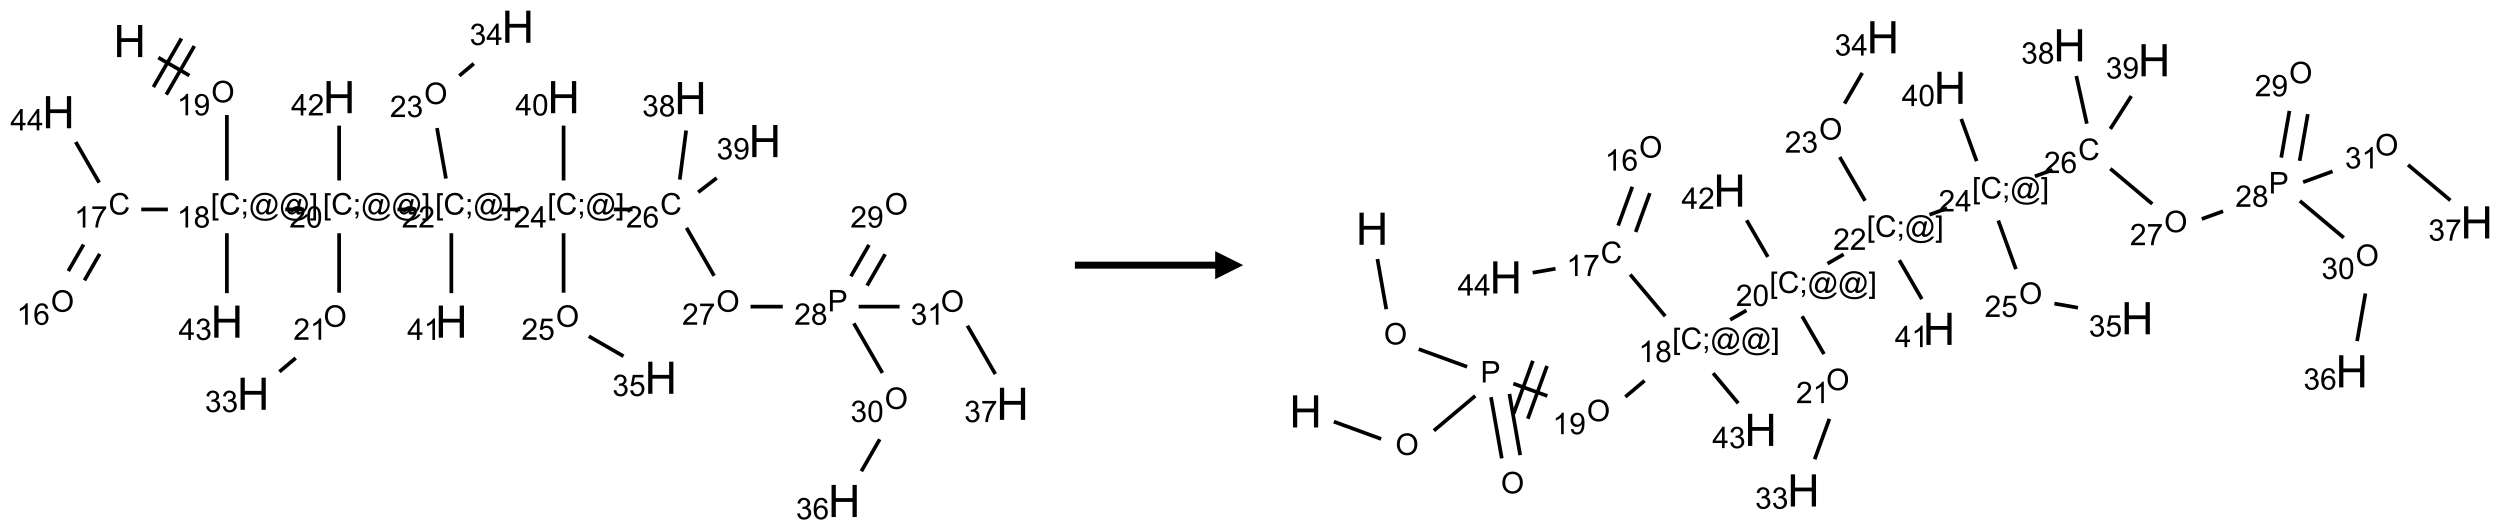 <?xml version="1.0" encoding="UTF-8"?>
<svg xmlns="http://www.w3.org/2000/svg" xmlns:xlink="http://www.w3.org/1999/xlink" width="891" height="189" viewBox="0 0 891 189">
<defs>
<g>
<g id="glyph-0-0">
<path d="M 2 0 L 2 -10 L 10 -10 L 10 0 Z M 2.25 -0.25 L 9.75 -0.25 L 9.75 -9.75 L 2.25 -9.75 Z M 2.25 -0.25 "/>
</g>
<g id="glyph-0-1">
<path d="M 1.281 0 L 1.281 -11.453 L 2.797 -11.453 L 2.797 -6.75 L 8.75 -6.75 L 8.75 -11.453 L 10.266 -11.453 L 10.266 0 L 8.75 0 L 8.75 -5.398 L 2.797 -5.398 L 2.797 0 Z M 1.281 0 "/>
</g>
<g id="glyph-1-0">
<path d="M 1.332 0 L 1.332 -6.668 L 6.668 -6.668 L 6.668 0 Z M 1.5 -0.168 L 6.5 -0.168 L 6.5 -6.5 L 1.5 -6.5 Z M 1.5 -0.168 "/>
</g>
<g id="glyph-1-1">
<path d="M 0.516 -3.719 C 0.516 -4.984 0.855 -5.977 1.535 -6.695 C 2.215 -7.414 3.094 -7.77 4.172 -7.77 C 4.875 -7.77 5.512 -7.602 6.078 -7.266 C 6.645 -6.93 7.074 -6.461 7.371 -5.855 C 7.668 -5.254 7.816 -4.57 7.816 -3.809 C 7.816 -3.035 7.66 -2.34 7.348 -1.73 C 7.035 -1.117 6.594 -0.656 6.02 -0.34 C 5.449 -0.027 4.828 0.129 4.168 0.129 C 3.449 0.129 2.805 -0.043 2.238 -0.391 C 1.672 -0.738 1.246 -1.211 0.953 -1.812 C 0.66 -2.414 0.516 -3.047 0.516 -3.719 Z M 1.559 -3.703 C 1.559 -2.781 1.805 -2.059 2.301 -1.527 C 2.793 -1 3.414 -0.734 4.16 -0.734 C 4.922 -0.734 5.547 -1 6.039 -1.535 C 6.531 -2.07 6.777 -2.828 6.777 -3.812 C 6.777 -4.434 6.672 -4.977 6.461 -5.441 C 6.25 -5.902 5.945 -6.262 5.539 -6.52 C 5.133 -6.773 4.68 -6.902 4.176 -6.902 C 3.461 -6.902 2.848 -6.656 2.332 -6.164 C 1.816 -5.672 1.559 -4.852 1.559 -3.703 Z M 1.559 -3.703 "/>
</g>
<g id="glyph-1-2">
<path d="M 3.973 0 L 3.035 0 L 3.035 -5.973 C 2.809 -5.758 2.516 -5.543 2.148 -5.328 C 1.781 -5.113 1.453 -4.953 1.16 -4.844 L 1.16 -5.75 C 1.684 -5.996 2.145 -6.297 2.535 -6.645 C 2.93 -6.996 3.207 -7.336 3.371 -7.668 L 3.973 -7.668 Z M 3.973 0 "/>
</g>
<g id="glyph-1-3">
<path d="M 0.582 -1.766 L 1.484 -1.848 C 1.562 -1.426 1.707 -1.117 1.922 -0.926 C 2.137 -0.734 2.414 -0.641 2.75 -0.641 C 3.039 -0.641 3.289 -0.707 3.508 -0.84 C 3.727 -0.973 3.902 -1.148 4.043 -1.367 C 4.18 -1.586 4.297 -1.887 4.391 -2.262 C 4.484 -2.637 4.531 -3.016 4.531 -3.406 C 4.531 -3.449 4.531 -3.512 4.527 -3.594 C 4.34 -3.297 4.082 -3.055 3.758 -2.867 C 3.434 -2.68 3.082 -2.59 2.703 -2.59 C 2.07 -2.59 1.535 -2.816 1.098 -3.277 C 0.66 -3.734 0.441 -4.34 0.441 -5.09 C 0.441 -5.863 0.672 -6.484 1.129 -6.957 C 1.586 -7.43 2.156 -7.668 2.844 -7.668 C 3.34 -7.668 3.793 -7.531 4.207 -7.266 C 4.617 -7 4.93 -6.617 5.145 -6.121 C 5.355 -5.629 5.465 -4.91 5.465 -3.973 C 5.465 -2.996 5.359 -2.223 5.145 -1.645 C 4.934 -1.066 4.617 -0.625 4.199 -0.324 C 3.781 -0.02 3.293 0.129 2.73 0.129 C 2.133 0.129 1.645 -0.035 1.266 -0.367 C 0.887 -0.699 0.66 -1.164 0.582 -1.766 Z M 4.422 -5.137 C 4.422 -5.676 4.277 -6.102 3.992 -6.418 C 3.707 -6.734 3.359 -6.891 2.957 -6.891 C 2.543 -6.891 2.18 -6.719 1.871 -6.379 C 1.562 -6.039 1.406 -5.598 1.406 -5.059 C 1.406 -4.57 1.555 -4.176 1.848 -3.871 C 2.141 -3.566 2.5 -3.418 2.934 -3.418 C 3.367 -3.418 3.723 -3.57 4.004 -3.871 C 4.281 -4.176 4.422 -4.598 4.422 -5.137 Z M 4.422 -5.137 "/>
</g>
<g id="glyph-1-4">
<path d="M 0.723 2.121 L 0.723 -7.637 L 2.793 -7.637 L 2.793 -6.859 L 1.66 -6.859 L 1.66 1.344 L 2.793 1.344 L 2.793 2.121 Z M 0.723 2.121 "/>
</g>
<g id="glyph-1-5">
<path d="M 6.27 -2.676 L 7.281 -2.422 C 7.07 -1.594 6.688 -0.961 6.137 -0.523 C 5.586 -0.086 4.914 0.129 4.121 0.129 C 3.297 0.129 2.629 -0.039 2.113 -0.371 C 1.598 -0.707 1.203 -1.191 0.934 -1.828 C 0.664 -2.465 0.531 -3.145 0.531 -3.875 C 0.531 -4.672 0.684 -5.363 0.988 -5.957 C 1.293 -6.547 1.723 -6.996 2.285 -7.305 C 2.844 -7.613 3.461 -7.766 4.137 -7.766 C 4.898 -7.766 5.543 -7.57 6.062 -7.184 C 6.582 -6.793 6.945 -6.246 7.152 -5.543 L 6.156 -5.309 C 5.98 -5.863 5.723 -6.266 5.387 -6.52 C 5.051 -6.773 4.625 -6.902 4.113 -6.902 C 3.527 -6.902 3.039 -6.762 2.645 -6.48 C 2.25 -6.199 1.973 -5.82 1.812 -5.348 C 1.652 -4.871 1.574 -4.383 1.574 -3.879 C 1.574 -3.23 1.668 -2.664 1.855 -2.18 C 2.047 -1.695 2.34 -1.332 2.738 -1.094 C 3.137 -0.855 3.57 -0.734 4.035 -0.734 C 4.602 -0.734 5.082 -0.898 5.473 -1.223 C 5.867 -1.551 6.133 -2.035 6.27 -2.676 Z M 6.27 -2.676 "/>
</g>
<g id="glyph-1-6">
<path d="M 0.949 -4.465 L 0.949 -5.531 L 2.016 -5.531 L 2.016 -4.465 Z M 0.949 0 L 0.949 -1.066 L 2.016 -1.066 L 2.016 0 C 2.016 0.391 1.945 0.711 1.809 0.949 C 1.668 1.191 1.449 1.379 1.145 1.512 L 0.887 1.109 C 1.082 1.023 1.23 0.895 1.324 0.727 C 1.418 0.559 1.469 0.316 1.48 0 Z M 0.949 0 "/>
</g>
<g id="glyph-1-7">
<path d="M 6.047 -0.848 C 5.82 -0.59 5.57 -0.379 5.289 -0.223 C 5.008 -0.062 4.73 0.016 4.449 0.016 C 4.141 0.016 3.84 -0.074 3.547 -0.254 C 3.254 -0.434 3.02 -0.715 2.836 -1.09 C 2.652 -1.465 2.562 -1.875 2.562 -2.324 C 2.562 -2.875 2.703 -3.43 2.988 -3.98 C 3.27 -4.535 3.621 -4.953 4.043 -5.23 C 4.461 -5.508 4.871 -5.645 5.266 -5.645 C 5.566 -5.645 5.855 -5.566 6.129 -5.41 C 6.402 -5.25 6.641 -5.012 6.84 -4.688 L 7.016 -5.496 L 7.949 -5.496 L 7.199 -2 C 7.094 -1.516 7.043 -1.246 7.043 -1.191 C 7.043 -1.098 7.078 -1.02 7.148 -0.949 C 7.219 -0.883 7.305 -0.848 7.406 -0.848 C 7.59 -0.848 7.832 -0.953 8.129 -1.168 C 8.527 -1.445 8.84 -1.816 9.07 -2.285 C 9.301 -2.75 9.418 -3.234 9.418 -3.73 C 9.418 -4.309 9.27 -4.852 8.973 -5.355 C 8.676 -5.859 8.23 -6.262 7.645 -6.562 C 7.055 -6.863 6.406 -7.016 5.691 -7.016 C 4.879 -7.016 4.137 -6.824 3.465 -6.445 C 2.793 -6.066 2.273 -5.52 1.902 -4.809 C 1.535 -4.098 1.348 -3.34 1.348 -2.527 C 1.348 -1.676 1.535 -0.941 1.902 -0.328 C 2.273 0.285 2.809 0.742 3.508 1.035 C 4.207 1.328 4.984 1.473 5.832 1.473 C 6.742 1.473 7.504 1.32 8.121 1.016 C 8.734 0.711 9.195 0.34 9.5 -0.098 L 10.441 -0.098 C 10.266 0.266 9.961 0.637 9.531 1.016 C 9.102 1.395 8.59 1.695 7.996 1.914 C 7.402 2.133 6.688 2.246 5.848 2.246 C 5.078 2.246 4.367 2.145 3.715 1.949 C 3.066 1.75 2.512 1.453 2.051 1.055 C 1.594 0.656 1.25 0.199 1.016 -0.316 C 0.723 -0.973 0.578 -1.684 0.578 -2.441 C 0.578 -3.289 0.75 -4.098 1.098 -4.863 C 1.523 -5.805 2.125 -6.527 2.902 -7.027 C 3.684 -7.527 4.629 -7.777 5.738 -7.777 C 6.602 -7.777 7.375 -7.602 8.059 -7.246 C 8.746 -6.895 9.285 -6.371 9.684 -5.672 C 10.02 -5.07 10.188 -4.418 10.188 -3.715 C 10.188 -2.707 9.832 -1.812 9.125 -1.031 C 8.492 -0.328 7.801 0.02 7.051 0.02 C 6.812 0.02 6.617 -0.016 6.473 -0.09 C 6.324 -0.16 6.215 -0.266 6.145 -0.402 C 6.102 -0.488 6.066 -0.637 6.047 -0.848 Z M 3.527 -2.262 C 3.527 -1.785 3.641 -1.414 3.863 -1.152 C 4.09 -0.887 4.348 -0.754 4.641 -0.754 C 4.836 -0.754 5.039 -0.812 5.254 -0.93 C 5.469 -1.047 5.676 -1.219 5.871 -1.449 C 6.066 -1.676 6.23 -1.969 6.355 -2.32 C 6.48 -2.672 6.543 -3.027 6.543 -3.379 C 6.543 -3.852 6.426 -4.219 6.191 -4.48 C 5.957 -4.738 5.672 -4.871 5.332 -4.871 C 5.109 -4.871 4.902 -4.812 4.707 -4.699 C 4.512 -4.586 4.32 -4.406 4.137 -4.156 C 3.953 -3.906 3.805 -3.602 3.691 -3.246 C 3.582 -2.887 3.527 -2.559 3.527 -2.262 Z M 3.527 -2.262 "/>
</g>
<g id="glyph-1-8">
<path d="M 2.27 2.121 L 0.203 2.121 L 0.203 1.344 L 1.332 1.344 L 1.332 -6.859 L 0.203 -6.859 L 0.203 -7.637 L 2.27 -7.637 Z M 2.27 2.121 "/>
</g>
<g id="glyph-1-9">
<path d="M 1.887 -4.141 C 1.496 -4.281 1.207 -4.484 1.02 -4.75 C 0.832 -5.016 0.738 -5.328 0.738 -5.699 C 0.738 -6.254 0.938 -6.719 1.34 -7.098 C 1.738 -7.477 2.27 -7.668 2.934 -7.668 C 3.598 -7.668 4.137 -7.473 4.543 -7.086 C 4.949 -6.699 5.152 -6.227 5.152 -5.672 C 5.152 -5.316 5.059 -5.008 4.871 -4.746 C 4.688 -4.484 4.406 -4.281 4.027 -4.141 C 4.496 -3.988 4.852 -3.742 5.098 -3.402 C 5.34 -3.062 5.465 -2.656 5.465 -2.184 C 5.465 -1.531 5.234 -0.98 4.77 -0.535 C 4.309 -0.09 3.703 0.129 2.949 0.129 C 2.195 0.129 1.586 -0.094 1.125 -0.539 C 0.664 -0.984 0.434 -1.543 0.434 -2.207 C 0.434 -2.703 0.559 -3.121 0.809 -3.457 C 1.062 -3.793 1.422 -4.02 1.887 -4.141 Z M 1.699 -5.73 C 1.699 -5.367 1.812 -5.074 2.047 -4.844 C 2.281 -4.613 2.582 -4.5 2.953 -4.5 C 3.312 -4.5 3.609 -4.613 3.84 -4.84 C 4.07 -5.066 4.188 -5.348 4.188 -5.676 C 4.188 -6.02 4.07 -6.309 3.832 -6.543 C 3.594 -6.777 3.297 -6.895 2.941 -6.895 C 2.586 -6.895 2.289 -6.781 2.051 -6.551 C 1.816 -6.324 1.699 -6.047 1.699 -5.73 Z M 1.395 -2.203 C 1.395 -1.938 1.461 -1.676 1.586 -1.426 C 1.711 -1.176 1.902 -0.984 2.152 -0.848 C 2.402 -0.711 2.672 -0.641 2.957 -0.641 C 3.406 -0.641 3.777 -0.785 4.066 -1.074 C 4.359 -1.363 4.504 -1.727 4.504 -2.172 C 4.504 -2.625 4.355 -2.996 4.055 -3.293 C 3.754 -3.586 3.379 -3.734 2.926 -3.734 C 2.484 -3.734 2.121 -3.59 1.832 -3.297 C 1.543 -3.004 1.395 -2.641 1.395 -2.203 Z M 1.395 -2.203 "/>
</g>
<g id="glyph-1-10">
<path d="M 0.504 -6.637 L 0.504 -7.535 L 5.449 -7.535 L 5.449 -6.809 C 4.961 -6.289 4.48 -5.602 4.004 -4.746 C 3.527 -3.887 3.156 -3.004 2.895 -2.098 C 2.707 -1.461 2.59 -0.762 2.535 0 L 1.574 0 C 1.582 -0.602 1.703 -1.328 1.926 -2.176 C 2.152 -3.027 2.477 -3.848 2.898 -4.637 C 3.32 -5.426 3.77 -6.094 4.246 -6.637 Z M 0.504 -6.637 "/>
</g>
<g id="glyph-1-11">
<path d="M 5.309 -5.766 L 4.375 -5.691 C 4.293 -6.059 4.172 -6.328 4.02 -6.496 C 3.766 -6.762 3.453 -6.895 3.082 -6.895 C 2.785 -6.895 2.523 -6.812 2.297 -6.645 C 2 -6.43 1.77 -6.117 1.598 -5.703 C 1.43 -5.289 1.34 -4.703 1.332 -3.938 C 1.559 -4.281 1.836 -4.535 2.16 -4.703 C 2.488 -4.871 2.828 -4.953 3.188 -4.953 C 3.812 -4.953 4.344 -4.723 4.785 -4.262 C 5.223 -3.801 5.441 -3.207 5.441 -2.48 C 5.441 -2 5.34 -1.555 5.133 -1.145 C 4.926 -0.73 4.641 -0.418 4.281 -0.199 C 3.922 0.02 3.512 0.129 3.051 0.129 C 2.27 0.129 1.633 -0.156 1.141 -0.73 C 0.648 -1.305 0.402 -2.254 0.402 -3.574 C 0.402 -5.051 0.672 -6.121 1.219 -6.793 C 1.695 -7.375 2.336 -7.668 3.141 -7.668 C 3.742 -7.668 4.234 -7.5 4.617 -7.16 C 5 -6.824 5.23 -6.359 5.309 -5.766 Z M 1.48 -2.473 C 1.48 -2.152 1.547 -1.844 1.684 -1.547 C 1.82 -1.25 2.016 -1.027 2.262 -0.871 C 2.508 -0.719 2.766 -0.641 3.035 -0.641 C 3.434 -0.641 3.773 -0.801 4.059 -1.121 C 4.344 -1.441 4.484 -1.875 4.484 -2.422 C 4.484 -2.949 4.344 -3.367 4.062 -3.668 C 3.781 -3.973 3.426 -4.125 3 -4.125 C 2.578 -4.125 2.219 -3.973 1.922 -3.668 C 1.625 -3.363 1.48 -2.969 1.48 -2.473 Z M 1.48 -2.473 "/>
</g>
<g id="glyph-1-12">
<path d="M 3.449 0 L 3.449 -1.828 L 0.137 -1.828 L 0.137 -2.688 L 3.621 -7.637 L 4.387 -7.637 L 4.387 -2.688 L 5.418 -2.688 L 5.418 -1.828 L 4.387 -1.828 L 4.387 0 Z M 3.449 -2.688 L 3.449 -6.129 L 1.059 -2.688 Z M 3.449 -2.688 "/>
</g>
<g id="glyph-1-13">
<path d="M 5.371 -0.902 L 5.371 0 L 0.324 0 C 0.316 -0.227 0.352 -0.441 0.434 -0.652 C 0.562 -0.996 0.766 -1.332 1.051 -1.668 C 1.332 -2 1.742 -2.387 2.277 -2.824 C 3.105 -3.504 3.668 -4.043 3.957 -4.441 C 4.25 -4.84 4.395 -5.215 4.395 -5.566 C 4.395 -5.938 4.262 -6.254 3.996 -6.508 C 3.73 -6.762 3.387 -6.891 2.957 -6.891 C 2.508 -6.891 2.145 -6.754 1.875 -6.484 C 1.605 -6.215 1.469 -5.84 1.465 -5.359 L 0.5 -5.457 C 0.566 -6.176 0.812 -6.727 1.246 -7.102 C 1.676 -7.477 2.254 -7.668 2.98 -7.668 C 3.711 -7.668 4.293 -7.465 4.719 -7.059 C 5.145 -6.652 5.359 -6.148 5.359 -5.547 C 5.359 -5.242 5.297 -4.941 5.172 -4.645 C 5.047 -4.352 4.84 -4.039 4.551 -3.715 C 4.262 -3.387 3.777 -2.938 3.105 -2.371 C 2.543 -1.898 2.18 -1.578 2.02 -1.41 C 1.859 -1.242 1.73 -1.07 1.625 -0.902 Z M 5.371 -0.902 "/>
</g>
<g id="glyph-1-14">
<path d="M 0.441 -3.766 C 0.441 -4.668 0.535 -5.395 0.723 -5.945 C 0.906 -6.496 1.184 -6.922 1.551 -7.219 C 1.918 -7.516 2.375 -7.668 2.934 -7.668 C 3.344 -7.668 3.703 -7.586 4.012 -7.418 C 4.32 -7.254 4.574 -7.016 4.777 -6.707 C 4.977 -6.395 5.137 -6.016 5.25 -5.57 C 5.363 -5.125 5.422 -4.523 5.422 -3.766 C 5.422 -2.871 5.328 -2.148 5.145 -1.598 C 4.961 -1.047 4.688 -0.621 4.32 -0.32 C 3.953 -0.02 3.492 0.129 2.934 0.129 C 2.195 0.129 1.617 -0.133 1.199 -0.66 C 0.695 -1.297 0.441 -2.332 0.441 -3.766 Z M 1.406 -3.766 C 1.406 -2.512 1.555 -1.68 1.848 -1.262 C 2.141 -0.848 2.5 -0.641 2.934 -0.641 C 3.363 -0.641 3.727 -0.848 4.02 -1.266 C 4.312 -1.684 4.457 -2.516 4.457 -3.766 C 4.457 -5.023 4.312 -5.859 4.02 -6.27 C 3.727 -6.684 3.359 -6.891 2.922 -6.891 C 2.492 -6.891 2.148 -6.707 1.891 -6.344 C 1.566 -5.879 1.406 -5.02 1.406 -3.766 Z M 1.406 -3.766 "/>
</g>
<g id="glyph-1-15">
<path d="M 0.449 -2.016 L 1.387 -2.141 C 1.492 -1.609 1.676 -1.227 1.934 -0.992 C 2.191 -0.758 2.508 -0.641 2.879 -0.641 C 3.32 -0.641 3.695 -0.793 3.996 -1.098 C 4.301 -1.402 4.453 -1.781 4.453 -2.234 C 4.453 -2.664 4.312 -3.02 4.031 -3.301 C 3.75 -3.578 3.391 -3.719 2.957 -3.719 C 2.781 -3.719 2.562 -3.684 2.297 -3.613 L 2.402 -4.438 C 2.465 -4.43 2.516 -4.426 2.551 -4.426 C 2.949 -4.426 3.312 -4.531 3.629 -4.738 C 3.949 -4.949 4.109 -5.27 4.109 -5.703 C 4.109 -6.047 3.992 -6.332 3.762 -6.559 C 3.527 -6.785 3.227 -6.895 2.859 -6.895 C 2.496 -6.895 2.191 -6.781 1.949 -6.551 C 1.707 -6.324 1.547 -5.98 1.48 -5.52 L 0.543 -5.688 C 0.656 -6.316 0.918 -6.805 1.324 -7.148 C 1.73 -7.492 2.234 -7.668 2.84 -7.668 C 3.254 -7.668 3.641 -7.578 3.988 -7.398 C 4.34 -7.219 4.609 -6.977 4.793 -6.668 C 4.98 -6.359 5.074 -6.031 5.074 -5.684 C 5.074 -5.352 4.984 -5.051 4.809 -4.781 C 4.629 -4.512 4.367 -4.297 4.02 -4.137 C 4.473 -4.031 4.824 -3.816 5.074 -3.488 C 5.324 -3.16 5.449 -2.75 5.449 -2.254 C 5.449 -1.59 5.203 -1.023 4.719 -0.559 C 4.234 -0.098 3.617 0.137 2.875 0.137 C 2.203 0.137 1.648 -0.062 1.207 -0.465 C 0.762 -0.863 0.512 -1.379 0.449 -2.016 Z M 0.449 -2.016 "/>
</g>
<g id="glyph-1-16">
<path d="M 0.441 -2 L 1.426 -2.082 C 1.5 -1.605 1.668 -1.242 1.934 -1.004 C 2.199 -0.762 2.52 -0.641 2.895 -0.641 C 3.348 -0.641 3.73 -0.812 4.043 -1.152 C 4.355 -1.492 4.512 -1.941 4.512 -2.504 C 4.512 -3.039 4.359 -3.461 4.059 -3.77 C 3.758 -4.078 3.367 -4.234 2.879 -4.234 C 2.578 -4.234 2.305 -4.164 2.062 -4.027 C 1.82 -3.891 1.629 -3.715 1.488 -3.496 L 0.609 -3.609 L 1.348 -7.531 L 5.145 -7.531 L 5.145 -6.637 L 2.098 -6.637 L 1.688 -4.582 C 2.145 -4.902 2.625 -5.062 3.129 -5.062 C 3.797 -5.062 4.359 -4.832 4.816 -4.371 C 5.277 -3.91 5.504 -3.312 5.504 -2.59 C 5.504 -1.898 5.305 -1.301 4.902 -0.797 C 4.41 -0.18 3.742 0.129 2.895 0.129 C 2.199 0.129 1.633 -0.062 1.195 -0.453 C 0.758 -0.844 0.504 -1.359 0.441 -2 Z M 0.441 -2 "/>
</g>
<g id="glyph-1-17">
<path d="M 0.824 0 L 0.824 -7.637 L 3.703 -7.637 C 4.211 -7.637 4.598 -7.609 4.863 -7.562 C 5.238 -7.5 5.555 -7.383 5.809 -7.207 C 6.062 -7.031 6.266 -6.785 6.418 -6.469 C 6.574 -6.152 6.652 -5.805 6.652 -5.426 C 6.652 -4.777 6.445 -4.227 6.031 -3.777 C 5.617 -3.328 4.871 -3.105 3.793 -3.105 L 1.832 -3.105 L 1.832 0 Z M 1.832 -4.004 L 3.809 -4.004 C 4.461 -4.004 4.922 -4.125 5.199 -4.371 C 5.473 -4.613 5.609 -4.953 5.609 -5.395 C 5.609 -5.715 5.527 -5.988 5.367 -6.215 C 5.207 -6.441 4.992 -6.594 4.73 -6.668 C 4.559 -6.711 4.246 -6.734 3.785 -6.734 L 1.832 -6.734 Z M 1.832 -4.004 "/>
</g>
</g>
</defs>
<path fill="none" stroke-width="0.033" stroke-linecap="butt" stroke-linejoin="miter" stroke="rgb(0%, 0%, 0%)" stroke-opacity="1" stroke-miterlimit="10" d="M 0.889 0.275 L 1.166 0.435 " transform="matrix(40, 0, 0, 40, 20.863, 9.521)"/>
<path fill="none" stroke-width="0.033" stroke-linecap="butt" stroke-linejoin="miter" stroke="rgb(0%, 0%, 0%)" stroke-opacity="1" stroke-miterlimit="10" d="M 0.96 0.605 L 1.21 0.172 " transform="matrix(40, 0, 0, 40, 20.863, 9.521)"/>
<path fill="none" stroke-width="0.033" stroke-linecap="butt" stroke-linejoin="miter" stroke="rgb(0%, 0%, 0%)" stroke-opacity="1" stroke-miterlimit="10" d="M 0.845 0.538 L 1.095 0.105 " transform="matrix(40, 0, 0, 40, 20.863, 9.521)"/>
<path fill="none" stroke-width="0.033" stroke-linecap="butt" stroke-linejoin="miter" stroke="rgb(0%, 0%, 0%)" stroke-opacity="1" stroke-miterlimit="10" d="M 1.5 0.787 L 1.5 1.37 " transform="matrix(40, 0, 0, 40, 20.863, 9.521)"/>
<path fill="none" stroke-width="0.033" stroke-linecap="butt" stroke-linejoin="miter" stroke="rgb(0%, 0%, 0%)" stroke-opacity="1" stroke-miterlimit="10" d="M 0.974 1.628 L 0.737 1.628 " transform="matrix(40, 0, 0, 40, 20.863, 9.521)"/>
<path fill="none" stroke-width="0.033" stroke-linecap="butt" stroke-linejoin="miter" stroke="rgb(0%, 0%, 0%)" stroke-opacity="1" stroke-miterlimit="10" d="M 0.223 1.941 L 0.087 2.177 " transform="matrix(40, 0, 0, 40, 20.863, 9.521)"/>
<path fill="none" stroke-width="0.033" stroke-linecap="butt" stroke-linejoin="miter" stroke="rgb(0%, 0%, 0%)" stroke-opacity="1" stroke-miterlimit="10" d="M 0.367 2.024 L 0.231 2.26 " transform="matrix(40, 0, 0, 40, 20.863, 9.521)"/>
<path fill="none" stroke-width="0.033" stroke-linecap="butt" stroke-linejoin="miter" stroke="rgb(0%, 0%, 0%)" stroke-opacity="1" stroke-miterlimit="10" d="M 0.362 1.389 L 0.153 1.027 " transform="matrix(40, 0, 0, 40, 20.863, 9.521)"/>
<path fill="none" stroke-width="0.033" stroke-linecap="butt" stroke-linejoin="miter" stroke="rgb(0%, 0%, 0%)" stroke-opacity="1" stroke-miterlimit="10" d="M 2.02 1.628 L 2.186 1.628 " transform="matrix(40, 0, 0, 40, 20.863, 9.521)"/>
<path fill="none" stroke-width="0.033" stroke-linecap="butt" stroke-linejoin="miter" stroke="rgb(0%, 0%, 0%)" stroke-opacity="1" stroke-miterlimit="10" d="M 2.5 1.84 L 2.5 2.37 " transform="matrix(40, 0, 0, 40, 20.863, 9.521)"/>
<path fill="none" stroke-width="0.033" stroke-linecap="butt" stroke-linejoin="miter" stroke="rgb(0%, 0%, 0%)" stroke-opacity="1" stroke-miterlimit="10" d="M 2.113 2.952 L 1.968 3.074 " transform="matrix(40, 0, 0, 40, 20.863, 9.521)"/>
<path fill="none" stroke-width="0.033" stroke-linecap="butt" stroke-linejoin="miter" stroke="rgb(0%, 0%, 0%)" stroke-opacity="1" stroke-miterlimit="10" d="M 3.02 1.628 L 3.187 1.628 " transform="matrix(40, 0, 0, 40, 20.863, 9.521)"/>
<path fill="none" stroke-width="0.033" stroke-linecap="butt" stroke-linejoin="miter" stroke="rgb(0%, 0%, 0%)" stroke-opacity="1" stroke-miterlimit="10" d="M 3.452 1.353 L 3.372 0.903 " transform="matrix(40, 0, 0, 40, 20.863, 9.521)"/>
<path fill="none" stroke-width="0.033" stroke-linecap="butt" stroke-linejoin="miter" stroke="rgb(0%, 0%, 0%)" stroke-opacity="1" stroke-miterlimit="10" d="M 3.571 0.437 L 3.7 0.329 " transform="matrix(40, 0, 0, 40, 20.863, 9.521)"/>
<path fill="none" stroke-width="0.033" stroke-linecap="butt" stroke-linejoin="miter" stroke="rgb(0%, 0%, 0%)" stroke-opacity="1" stroke-miterlimit="10" d="M 3.948 1.628 L 4.114 1.628 " transform="matrix(40, 0, 0, 40, 20.863, 9.521)"/>
<path fill="none" stroke-width="0.033" stroke-linecap="butt" stroke-linejoin="miter" stroke="rgb(0%, 0%, 0%)" stroke-opacity="1" stroke-miterlimit="10" d="M 4.5 1.84 L 4.5 2.37 " transform="matrix(40, 0, 0, 40, 20.863, 9.521)"/>
<path fill="none" stroke-width="0.033" stroke-linecap="butt" stroke-linejoin="miter" stroke="rgb(0%, 0%, 0%)" stroke-opacity="1" stroke-miterlimit="10" d="M 4.725 2.758 L 5.034 2.936 " transform="matrix(40, 0, 0, 40, 20.863, 9.521)"/>
<path fill="none" stroke-width="0.033" stroke-linecap="butt" stroke-linejoin="miter" stroke="rgb(0%, 0%, 0%)" stroke-opacity="1" stroke-miterlimit="10" d="M 4.947 1.628 L 5.114 1.628 " transform="matrix(40, 0, 0, 40, 20.863, 9.521)"/>
<path fill="none" stroke-width="0.033" stroke-linecap="butt" stroke-linejoin="miter" stroke="rgb(0%, 0%, 0%)" stroke-opacity="1" stroke-miterlimit="10" d="M 5.595 1.792 L 5.841 2.219 " transform="matrix(40, 0, 0, 40, 20.863, 9.521)"/>
<path fill="none" stroke-width="0.033" stroke-linecap="butt" stroke-linejoin="miter" stroke="rgb(0%, 0%, 0%)" stroke-opacity="1" stroke-miterlimit="10" d="M 6.166 2.494 L 6.453 2.494 " transform="matrix(40, 0, 0, 40, 20.863, 9.521)"/>
<path fill="none" stroke-width="0.033" stroke-linecap="butt" stroke-linejoin="miter" stroke="rgb(0%, 0%, 0%)" stroke-opacity="1" stroke-miterlimit="10" d="M 7.204 2.307 L 7.365 2.027 " transform="matrix(40, 0, 0, 40, 20.863, 9.521)"/>
<path fill="none" stroke-width="0.033" stroke-linecap="butt" stroke-linejoin="miter" stroke="rgb(0%, 0%, 0%)" stroke-opacity="1" stroke-miterlimit="10" d="M 7.06 2.224 L 7.221 1.944 " transform="matrix(40, 0, 0, 40, 20.863, 9.521)"/>
<path fill="none" stroke-width="0.033" stroke-linecap="butt" stroke-linejoin="miter" stroke="rgb(0%, 0%, 0%)" stroke-opacity="1" stroke-miterlimit="10" d="M 7.086 2.643 L 7.341 3.085 " transform="matrix(40, 0, 0, 40, 20.863, 9.521)"/>
<path fill="none" stroke-width="0.033" stroke-linecap="butt" stroke-linejoin="miter" stroke="rgb(0%, 0%, 0%)" stroke-opacity="1" stroke-miterlimit="10" d="M 7.317 3.676 L 7.153 3.961 " transform="matrix(40, 0, 0, 40, 20.863, 9.521)"/>
<path fill="none" stroke-width="0.033" stroke-linecap="butt" stroke-linejoin="miter" stroke="rgb(0%, 0%, 0%)" stroke-opacity="1" stroke-miterlimit="10" d="M 7.129 2.494 L 7.494 2.494 " transform="matrix(40, 0, 0, 40, 20.863, 9.521)"/>
<path fill="none" stroke-width="0.033" stroke-linecap="butt" stroke-linejoin="miter" stroke="rgb(0%, 0%, 0%)" stroke-opacity="1" stroke-miterlimit="10" d="M 8.098 2.664 L 8.347 3.095 " transform="matrix(40, 0, 0, 40, 20.863, 9.521)"/>
<path fill="none" stroke-width="0.033" stroke-linecap="butt" stroke-linejoin="miter" stroke="rgb(0%, 0%, 0%)" stroke-opacity="1" stroke-miterlimit="10" d="M 5.535 1.362 L 5.592 0.925 " transform="matrix(40, 0, 0, 40, 20.863, 9.521)"/>
<path fill="none" stroke-width="0.033" stroke-linecap="butt" stroke-linejoin="miter" stroke="rgb(0%, 0%, 0%)" stroke-opacity="1" stroke-miterlimit="10" d="M 5.699 1.475 L 5.864 1.348 " transform="matrix(40, 0, 0, 40, 20.863, 9.521)"/>
<path fill="none" stroke-width="0.033" stroke-linecap="butt" stroke-linejoin="miter" stroke="rgb(0%, 0%, 0%)" stroke-opacity="1" stroke-miterlimit="10" d="M 4.5 1.37 L 4.5 0.881 " transform="matrix(40, 0, 0, 40, 20.863, 9.521)"/>
<path fill="none" stroke-width="0.033" stroke-linecap="butt" stroke-linejoin="miter" stroke="rgb(0%, 0%, 0%)" stroke-opacity="1" stroke-miterlimit="10" d="M 3.5 1.84 L 3.5 2.374 " transform="matrix(40, 0, 0, 40, 20.863, 9.521)"/>
<path fill="none" stroke-width="0.033" stroke-linecap="butt" stroke-linejoin="miter" stroke="rgb(0%, 0%, 0%)" stroke-opacity="1" stroke-miterlimit="10" d="M 2.5 1.37 L 2.5 0.881 " transform="matrix(40, 0, 0, 40, 20.863, 9.521)"/>
<path fill="none" stroke-width="0.033" stroke-linecap="butt" stroke-linejoin="miter" stroke="rgb(0%, 0%, 0%)" stroke-opacity="1" stroke-miterlimit="10" d="M 1.5 1.84 L 1.5 2.374 " transform="matrix(40, 0, 0, 40, 20.863, 9.521)"/>
<g fill="rgb(0%, 0%, 0%)" fill-opacity="1">
<use xlink:href="#glyph-0-1" x="40.449" y="20.352"/>
</g>
<g fill="rgb(0%, 0%, 0%)" fill-opacity="1">
<use xlink:href="#glyph-1-1" x="75.285" y="36.473"/>
</g>
<g fill="rgb(0%, 0%, 0%)" fill-opacity="1">
<use xlink:href="#glyph-1-2" x="63.07" y="41.105"/>
<use xlink:href="#glyph-1-3" x="69.003" y="41.105"/>
</g>
<g fill="rgb(0%, 0%, 0%)" fill-opacity="1">
<use xlink:href="#glyph-1-4" x="75.074" y="76.477"/>
<use xlink:href="#glyph-1-5" x="78.038" y="76.477"/>
<use xlink:href="#glyph-1-6" x="85.741" y="76.477"/>
<use xlink:href="#glyph-1-7" x="88.704" y="76.477"/>
<use xlink:href="#glyph-1-7" x="99.533" y="76.477"/>
<use xlink:href="#glyph-1-8" x="110.361" y="76.477"/>
</g>
<g fill="rgb(0%, 0%, 0%)" fill-opacity="1">
<use xlink:href="#glyph-1-2" x="63.07" y="81.105"/>
<use xlink:href="#glyph-1-9" x="69.003" y="81.105"/>
</g>
<g fill="rgb(0%, 0%, 0%)" fill-opacity="1">
<use xlink:href="#glyph-1-5" x="38.645" y="76.469"/>
</g>
<g fill="rgb(0%, 0%, 0%)" fill-opacity="1">
<use xlink:href="#glyph-1-2" x="26.461" y="81.105"/>
<use xlink:href="#glyph-1-10" x="32.393" y="81.105"/>
</g>
<g fill="rgb(0%, 0%, 0%)" fill-opacity="1">
<use xlink:href="#glyph-1-1" x="18.109" y="111.113"/>
</g>
<g fill="rgb(0%, 0%, 0%)" fill-opacity="1">
<use xlink:href="#glyph-1-2" x="5.914" y="115.746"/>
<use xlink:href="#glyph-1-11" x="11.846" y="115.746"/>
</g>
<g fill="rgb(0%, 0%, 0%)" fill-opacity="1">
<use xlink:href="#glyph-0-1" x="15.09" y="45.711"/>
</g>
<g fill="rgb(0%, 0%, 0%)" fill-opacity="1">
<use xlink:href="#glyph-1-12" x="3.688" y="46.473"/>
<use xlink:href="#glyph-1-12" x="9.62" y="46.473"/>
</g>
<g fill="rgb(0%, 0%, 0%)" fill-opacity="1">
<use xlink:href="#glyph-1-4" x="115.074" y="76.477"/>
<use xlink:href="#glyph-1-5" x="118.038" y="76.477"/>
<use xlink:href="#glyph-1-6" x="125.741" y="76.477"/>
<use xlink:href="#glyph-1-7" x="128.704" y="76.477"/>
<use xlink:href="#glyph-1-7" x="139.533" y="76.477"/>
<use xlink:href="#glyph-1-8" x="150.361" y="76.477"/>
</g>
<g fill="rgb(0%, 0%, 0%)" fill-opacity="1">
<use xlink:href="#glyph-1-13" x="103.113" y="81.105"/>
<use xlink:href="#glyph-1-14" x="109.046" y="81.105"/>
</g>
<g fill="rgb(0%, 0%, 0%)" fill-opacity="1">
<use xlink:href="#glyph-1-1" x="115.285" y="116.473"/>
</g>
<g fill="rgb(0%, 0%, 0%)" fill-opacity="1">
<use xlink:href="#glyph-1-13" x="104.562" y="121.105"/>
<use xlink:href="#glyph-1-2" x="110.495" y="121.105"/>
</g>
<g fill="rgb(0%, 0%, 0%)" fill-opacity="1">
<use xlink:href="#glyph-0-1" x="84.449" y="146.062"/>
</g>
<g fill="rgb(0%, 0%, 0%)" fill-opacity="1">
<use xlink:href="#glyph-1-15" x="73.016" y="146.855"/>
<use xlink:href="#glyph-1-15" x="78.948" y="146.855"/>
</g>
<g fill="rgb(0%, 0%, 0%)" fill-opacity="1">
<use xlink:href="#glyph-1-4" x="155.074" y="76.477"/>
<use xlink:href="#glyph-1-5" x="158.038" y="76.477"/>
<use xlink:href="#glyph-1-6" x="165.741" y="76.477"/>
<use xlink:href="#glyph-1-7" x="168.704" y="76.477"/>
<use xlink:href="#glyph-1-8" x="179.533" y="76.477"/>
</g>
<g fill="rgb(0%, 0%, 0%)" fill-opacity="1">
<use xlink:href="#glyph-1-13" x="143.168" y="81.105"/>
<use xlink:href="#glyph-1-13" x="149.1" y="81.105"/>
</g>
<g fill="rgb(0%, 0%, 0%)" fill-opacity="1">
<use xlink:href="#glyph-1-1" x="151.164" y="37.082"/>
</g>
<g fill="rgb(0%, 0%, 0%)" fill-opacity="1">
<use xlink:href="#glyph-1-13" x="138.965" y="41.715"/>
<use xlink:href="#glyph-1-15" x="144.897" y="41.715"/>
</g>
<g fill="rgb(0%, 0%, 0%)" fill-opacity="1">
<use xlink:href="#glyph-0-1" x="178.785" y="15.25"/>
</g>
<g fill="rgb(0%, 0%, 0%)" fill-opacity="1">
<use xlink:href="#glyph-1-15" x="167.383" y="16.043"/>
<use xlink:href="#glyph-1-12" x="173.315" y="16.043"/>
</g>
<g fill="rgb(0%, 0%, 0%)" fill-opacity="1">
<use xlink:href="#glyph-1-4" x="195.074" y="76.477"/>
<use xlink:href="#glyph-1-5" x="198.038" y="76.477"/>
<use xlink:href="#glyph-1-6" x="205.741" y="76.477"/>
<use xlink:href="#glyph-1-7" x="208.704" y="76.477"/>
<use xlink:href="#glyph-1-8" x="219.533" y="76.477"/>
</g>
<g fill="rgb(0%, 0%, 0%)" fill-opacity="1">
<use xlink:href="#glyph-1-13" x="183.121" y="81.105"/>
<use xlink:href="#glyph-1-12" x="189.053" y="81.105"/>
</g>
<g fill="rgb(0%, 0%, 0%)" fill-opacity="1">
<use xlink:href="#glyph-1-1" x="198.109" y="116.473"/>
</g>
<g fill="rgb(0%, 0%, 0%)" fill-opacity="1">
<use xlink:href="#glyph-1-13" x="185.855" y="121.105"/>
<use xlink:href="#glyph-1-16" x="191.788" y="121.105"/>
</g>
<g fill="rgb(0%, 0%, 0%)" fill-opacity="1">
<use xlink:href="#glyph-0-1" x="229.73" y="140.352"/>
</g>
<g fill="rgb(0%, 0%, 0%)" fill-opacity="1">
<use xlink:href="#glyph-1-15" x="218.242" y="141.145"/>
<use xlink:href="#glyph-1-16" x="224.174" y="141.145"/>
</g>
<g fill="rgb(0%, 0%, 0%)" fill-opacity="1">
<use xlink:href="#glyph-1-5" x="235.27" y="76.469"/>
</g>
<g fill="rgb(0%, 0%, 0%)" fill-opacity="1">
<use xlink:href="#glyph-1-13" x="223.094" y="81.105"/>
<use xlink:href="#glyph-1-11" x="229.026" y="81.105"/>
</g>
<g fill="rgb(0%, 0%, 0%)" fill-opacity="1">
<use xlink:href="#glyph-1-1" x="255.285" y="111.113"/>
</g>
<g fill="rgb(0%, 0%, 0%)" fill-opacity="1">
<use xlink:href="#glyph-1-13" x="243.09" y="115.746"/>
<use xlink:href="#glyph-1-10" x="249.022" y="115.746"/>
</g>
<g fill="rgb(0%, 0%, 0%)" fill-opacity="1">
<use xlink:href="#glyph-1-17" x="294.977" y="110.977"/>
</g>
<g fill="rgb(0%, 0%, 0%)" fill-opacity="1">
<use xlink:href="#glyph-1-13" x="283.074" y="115.746"/>
<use xlink:href="#glyph-1-9" x="289.007" y="115.746"/>
</g>
<g fill="rgb(0%, 0%, 0%)" fill-opacity="1">
<use xlink:href="#glyph-1-1" x="315.285" y="76.473"/>
</g>
<g fill="rgb(0%, 0%, 0%)" fill-opacity="1">
<use xlink:href="#glyph-1-13" x="303.074" y="81.105"/>
<use xlink:href="#glyph-1-3" x="309.007" y="81.105"/>
</g>
<g fill="rgb(0%, 0%, 0%)" fill-opacity="1">
<use xlink:href="#glyph-1-1" x="315.285" y="145.758"/>
</g>
<g fill="rgb(0%, 0%, 0%)" fill-opacity="1">
<use xlink:href="#glyph-1-15" x="303.113" y="150.387"/>
<use xlink:href="#glyph-1-14" x="309.046" y="150.387"/>
</g>
<g fill="rgb(0%, 0%, 0%)" fill-opacity="1">
<use xlink:href="#glyph-0-1" x="295.09" y="184.277"/>
</g>
<g fill="rgb(0%, 0%, 0%)" fill-opacity="1">
<use xlink:href="#glyph-1-15" x="283.664" y="185.066"/>
<use xlink:href="#glyph-1-11" x="289.596" y="185.066"/>
</g>
<g fill="rgb(0%, 0%, 0%)" fill-opacity="1">
<use xlink:href="#glyph-1-1" x="335.285" y="111.113"/>
</g>
<g fill="rgb(0%, 0%, 0%)" fill-opacity="1">
<use xlink:href="#glyph-1-15" x="324.562" y="115.746"/>
<use xlink:href="#glyph-1-2" x="330.495" y="115.746"/>
</g>
<g fill="rgb(0%, 0%, 0%)" fill-opacity="1">
<use xlink:href="#glyph-0-1" x="355.09" y="149.637"/>
</g>
<g fill="rgb(0%, 0%, 0%)" fill-opacity="1">
<use xlink:href="#glyph-1-15" x="343.656" y="150.426"/>
<use xlink:href="#glyph-1-10" x="349.589" y="150.426"/>
</g>
<g fill="rgb(0%, 0%, 0%)" fill-opacity="1">
<use xlink:href="#glyph-0-1" x="240.312" y="40.695"/>
</g>
<g fill="rgb(0%, 0%, 0%)" fill-opacity="1">
<use xlink:href="#glyph-1-15" x="228.863" y="41.488"/>
<use xlink:href="#glyph-1-9" x="234.796" y="41.488"/>
</g>
<g fill="rgb(0%, 0%, 0%)" fill-opacity="1">
<use xlink:href="#glyph-0-1" x="266.824" y="56.004"/>
</g>
<g fill="rgb(0%, 0%, 0%)" fill-opacity="1">
<use xlink:href="#glyph-1-15" x="255.375" y="56.793"/>
<use xlink:href="#glyph-1-3" x="261.307" y="56.793"/>
</g>
<g fill="rgb(0%, 0%, 0%)" fill-opacity="1">
<use xlink:href="#glyph-0-1" x="195.09" y="40.352"/>
</g>
<g fill="rgb(0%, 0%, 0%)" fill-opacity="1">
<use xlink:href="#glyph-1-12" x="183.684" y="41.145"/>
<use xlink:href="#glyph-1-14" x="189.616" y="41.145"/>
</g>
<g fill="rgb(0%, 0%, 0%)" fill-opacity="1">
<use xlink:href="#glyph-0-1" x="155.09" y="120.352"/>
</g>
<g fill="rgb(0%, 0%, 0%)" fill-opacity="1">
<use xlink:href="#glyph-1-12" x="145.133" y="121.145"/>
<use xlink:href="#glyph-1-2" x="151.065" y="121.145"/>
</g>
<g fill="rgb(0%, 0%, 0%)" fill-opacity="1">
<use xlink:href="#glyph-0-1" x="115.09" y="40.352"/>
</g>
<g fill="rgb(0%, 0%, 0%)" fill-opacity="1">
<use xlink:href="#glyph-1-12" x="103.734" y="41.145"/>
<use xlink:href="#glyph-1-13" x="109.667" y="41.145"/>
</g>
<g fill="rgb(0%, 0%, 0%)" fill-opacity="1">
<use xlink:href="#glyph-0-1" x="75.09" y="120.352"/>
</g>
<g fill="rgb(0%, 0%, 0%)" fill-opacity="1">
<use xlink:href="#glyph-1-12" x="63.656" y="121.145"/>
<use xlink:href="#glyph-1-15" x="69.589" y="121.145"/>
</g>
<path fill-rule="nonzero" fill="rgb(0%, 0%, 0%)" fill-opacity="1" d="M 383.086 95.75 L 433.086 95.75 L 433.086 99.5 L 443.086 94.5 L 433.086 89.5 L 433.086 93.25 L 383.086 93.25 "/>
<path fill="none" stroke-width="0.033" stroke-linecap="butt" stroke-linejoin="miter" stroke="rgb(0%, 0%, 0%)" stroke-opacity="1" stroke-miterlimit="10" d="M 0.64 1.976 L 0.719 2.423 " transform="matrix(40, 0, 0, 40, 465.313, 13.279)"/>
<path fill="none" stroke-width="0.033" stroke-linecap="butt" stroke-linejoin="miter" stroke="rgb(0%, 0%, 0%)" stroke-opacity="1" stroke-miterlimit="10" d="M 1.008 2.779 L 1.439 2.936 " transform="matrix(40, 0, 0, 40, 465.313, 13.279)"/>
<path fill="none" stroke-width="0.033" stroke-linecap="butt" stroke-linejoin="miter" stroke="rgb(0%, 0%, 0%)" stroke-opacity="1" stroke-miterlimit="10" d="M 1.652 3.207 L 1.748 3.752 " transform="matrix(40, 0, 0, 40, 465.313, 13.279)"/>
<path fill="none" stroke-width="0.033" stroke-linecap="butt" stroke-linejoin="miter" stroke="rgb(0%, 0%, 0%)" stroke-opacity="1" stroke-miterlimit="10" d="M 1.816 3.178 L 1.912 3.723 " transform="matrix(40, 0, 0, 40, 465.313, 13.279)"/>
<path fill="none" stroke-width="0.033" stroke-linecap="butt" stroke-linejoin="miter" stroke="rgb(0%, 0%, 0%)" stroke-opacity="1" stroke-miterlimit="10" d="M 1.512 3.195 L 1.143 3.505 " transform="matrix(40, 0, 0, 40, 465.313, 13.279)"/>
<path fill="none" stroke-width="0.033" stroke-linecap="butt" stroke-linejoin="miter" stroke="rgb(0%, 0%, 0%)" stroke-opacity="1" stroke-miterlimit="10" d="M 0.673 3.579 L 0.252 3.425 " transform="matrix(40, 0, 0, 40, 465.313, 13.279)"/>
<path fill="none" stroke-width="0.033" stroke-linecap="butt" stroke-linejoin="miter" stroke="rgb(0%, 0%, 0%)" stroke-opacity="1" stroke-miterlimit="10" d="M 1.851 3.086 L 2.154 3.196 " transform="matrix(40, 0, 0, 40, 465.313, 13.279)"/>
<path fill="none" stroke-width="0.033" stroke-linecap="butt" stroke-linejoin="miter" stroke="rgb(0%, 0%, 0%)" stroke-opacity="1" stroke-miterlimit="10" d="M 1.98 3.399 L 2.151 2.929 " transform="matrix(40, 0, 0, 40, 465.313, 13.279)"/>
<path fill="none" stroke-width="0.033" stroke-linecap="butt" stroke-linejoin="miter" stroke="rgb(0%, 0%, 0%)" stroke-opacity="1" stroke-miterlimit="10" d="M 1.854 3.353 L 2.025 2.883 " transform="matrix(40, 0, 0, 40, 465.313, 13.279)"/>
<path fill="none" stroke-width="0.033" stroke-linecap="butt" stroke-linejoin="miter" stroke="rgb(0%, 0%, 0%)" stroke-opacity="1" stroke-miterlimit="10" d="M 2.849 3.204 L 3.02 3.06 " transform="matrix(40, 0, 0, 40, 465.313, 13.279)"/>
<path fill="none" stroke-width="0.033" stroke-linecap="butt" stroke-linejoin="miter" stroke="rgb(0%, 0%, 0%)" stroke-opacity="1" stroke-miterlimit="10" d="M 3.204 2.485 L 2.892 2.114 " transform="matrix(40, 0, 0, 40, 465.313, 13.279)"/>
<path fill="none" stroke-width="0.033" stroke-linecap="butt" stroke-linejoin="miter" stroke="rgb(0%, 0%, 0%)" stroke-opacity="1" stroke-miterlimit="10" d="M 2.941 1.735 L 3.067 1.389 " transform="matrix(40, 0, 0, 40, 465.313, 13.279)"/>
<path fill="none" stroke-width="0.033" stroke-linecap="butt" stroke-linejoin="miter" stroke="rgb(0%, 0%, 0%)" stroke-opacity="1" stroke-miterlimit="10" d="M 2.785 1.678 L 2.911 1.332 " transform="matrix(40, 0, 0, 40, 465.313, 13.279)"/>
<path fill="none" stroke-width="0.033" stroke-linecap="butt" stroke-linejoin="miter" stroke="rgb(0%, 0%, 0%)" stroke-opacity="1" stroke-miterlimit="10" d="M 2.227 2.062 L 2.023 2.098 " transform="matrix(40, 0, 0, 40, 465.313, 13.279)"/>
<path fill="none" stroke-width="0.033" stroke-linecap="butt" stroke-linejoin="miter" stroke="rgb(0%, 0%, 0%)" stroke-opacity="1" stroke-miterlimit="10" d="M 3.783 2.517 L 3.928 2.434 " transform="matrix(40, 0, 0, 40, 465.313, 13.279)"/>
<path fill="none" stroke-width="0.033" stroke-linecap="butt" stroke-linejoin="miter" stroke="rgb(0%, 0%, 0%)" stroke-opacity="1" stroke-miterlimit="10" d="M 4.424 2.486 L 4.619 2.823 " transform="matrix(40, 0, 0, 40, 465.313, 13.279)"/>
<path fill="none" stroke-width="0.033" stroke-linecap="butt" stroke-linejoin="miter" stroke="rgb(0%, 0%, 0%)" stroke-opacity="1" stroke-miterlimit="10" d="M 4.667 3.4 L 4.536 3.76 " transform="matrix(40, 0, 0, 40, 465.313, 13.279)"/>
<path fill="none" stroke-width="0.033" stroke-linecap="butt" stroke-linejoin="miter" stroke="rgb(0%, 0%, 0%)" stroke-opacity="1" stroke-miterlimit="10" d="M 4.65 2.017 L 4.794 1.934 " transform="matrix(40, 0, 0, 40, 465.313, 13.279)"/>
<path fill="none" stroke-width="0.033" stroke-linecap="butt" stroke-linejoin="miter" stroke="rgb(0%, 0%, 0%)" stroke-opacity="1" stroke-miterlimit="10" d="M 4.985 1.457 L 4.759 1.067 " transform="matrix(40, 0, 0, 40, 465.313, 13.279)"/>
<path fill="none" stroke-width="0.033" stroke-linecap="butt" stroke-linejoin="miter" stroke="rgb(0%, 0%, 0%)" stroke-opacity="1" stroke-miterlimit="10" d="M 4.802 0.591 L 4.96 0.318 " transform="matrix(40, 0, 0, 40, 465.313, 13.279)"/>
<path fill="none" stroke-width="0.033" stroke-linecap="butt" stroke-linejoin="miter" stroke="rgb(0%, 0%, 0%)" stroke-opacity="1" stroke-miterlimit="10" d="M 5.559 1.581 L 5.716 1.524 " transform="matrix(40, 0, 0, 40, 465.313, 13.279)"/>
<path fill="none" stroke-width="0.033" stroke-linecap="butt" stroke-linejoin="miter" stroke="rgb(0%, 0%, 0%)" stroke-opacity="1" stroke-miterlimit="10" d="M 6.172 1.633 L 6.329 2.066 " transform="matrix(40, 0, 0, 40, 465.313, 13.279)"/>
<path fill="none" stroke-width="0.033" stroke-linecap="butt" stroke-linejoin="miter" stroke="rgb(0%, 0%, 0%)" stroke-opacity="1" stroke-miterlimit="10" d="M 6.672 2.373 L 6.882 2.41 " transform="matrix(40, 0, 0, 40, 465.313, 13.279)"/>
<path fill="none" stroke-width="0.033" stroke-linecap="butt" stroke-linejoin="miter" stroke="rgb(0%, 0%, 0%)" stroke-opacity="1" stroke-miterlimit="10" d="M 6.498 1.239 L 6.655 1.182 " transform="matrix(40, 0, 0, 40, 465.313, 13.279)"/>
<path fill="none" stroke-width="0.033" stroke-linecap="butt" stroke-linejoin="miter" stroke="rgb(0%, 0%, 0%)" stroke-opacity="1" stroke-miterlimit="10" d="M 7.17 1.171 L 7.544 1.485 " transform="matrix(40, 0, 0, 40, 465.313, 13.279)"/>
<path fill="none" stroke-width="0.033" stroke-linecap="butt" stroke-linejoin="miter" stroke="rgb(0%, 0%, 0%)" stroke-opacity="1" stroke-miterlimit="10" d="M 7.985 1.619 L 8.175 1.55 " transform="matrix(40, 0, 0, 40, 465.313, 13.279)"/>
<path fill="none" stroke-width="0.033" stroke-linecap="butt" stroke-linejoin="miter" stroke="rgb(0%, 0%, 0%)" stroke-opacity="1" stroke-miterlimit="10" d="M 8.857 1.101 L 8.93 0.685 " transform="matrix(40, 0, 0, 40, 465.313, 13.279)"/>
<path fill="none" stroke-width="0.033" stroke-linecap="butt" stroke-linejoin="miter" stroke="rgb(0%, 0%, 0%)" stroke-opacity="1" stroke-miterlimit="10" d="M 8.693 1.072 L 8.766 0.656 " transform="matrix(40, 0, 0, 40, 465.313, 13.279)"/>
<path fill="none" stroke-width="0.033" stroke-linecap="butt" stroke-linejoin="miter" stroke="rgb(0%, 0%, 0%)" stroke-opacity="1" stroke-miterlimit="10" d="M 8.859 1.458 L 9.25 1.786 " transform="matrix(40, 0, 0, 40, 465.313, 13.279)"/>
<path fill="none" stroke-width="0.033" stroke-linecap="butt" stroke-linejoin="miter" stroke="rgb(0%, 0%, 0%)" stroke-opacity="1" stroke-miterlimit="10" d="M 9.443 2.283 L 9.369 2.707 " transform="matrix(40, 0, 0, 40, 465.313, 13.279)"/>
<path fill="none" stroke-width="0.033" stroke-linecap="butt" stroke-linejoin="miter" stroke="rgb(0%, 0%, 0%)" stroke-opacity="1" stroke-miterlimit="10" d="M 8.888 1.291 L 9.15 1.195 " transform="matrix(40, 0, 0, 40, 465.313, 13.279)"/>
<path fill="none" stroke-width="0.033" stroke-linecap="butt" stroke-linejoin="miter" stroke="rgb(0%, 0%, 0%)" stroke-opacity="1" stroke-miterlimit="10" d="M 9.823 1.137 L 10.2 1.453 " transform="matrix(40, 0, 0, 40, 465.313, 13.279)"/>
<path fill="none" stroke-width="0.033" stroke-linecap="butt" stroke-linejoin="miter" stroke="rgb(0%, 0%, 0%)" stroke-opacity="1" stroke-miterlimit="10" d="M 6.961 0.77 L 6.867 0.345 " transform="matrix(40, 0, 0, 40, 465.313, 13.279)"/>
<path fill="none" stroke-width="0.033" stroke-linecap="butt" stroke-linejoin="miter" stroke="rgb(0%, 0%, 0%)" stroke-opacity="1" stroke-miterlimit="10" d="M 7.17 0.817 L 7.357 0.524 " transform="matrix(40, 0, 0, 40, 465.313, 13.279)"/>
<path fill="none" stroke-width="0.033" stroke-linecap="butt" stroke-linejoin="miter" stroke="rgb(0%, 0%, 0%)" stroke-opacity="1" stroke-miterlimit="10" d="M 5.979 1.104 L 5.842 0.728 " transform="matrix(40, 0, 0, 40, 465.313, 13.279)"/>
<path fill="none" stroke-width="0.033" stroke-linecap="butt" stroke-linejoin="miter" stroke="rgb(0%, 0%, 0%)" stroke-opacity="1" stroke-miterlimit="10" d="M 5.29 1.986 L 5.491 2.333 " transform="matrix(40, 0, 0, 40, 465.313, 13.279)"/>
<path fill="none" stroke-width="0.033" stroke-linecap="butt" stroke-linejoin="miter" stroke="rgb(0%, 0%, 0%)" stroke-opacity="1" stroke-miterlimit="10" d="M 4.119 1.957 L 3.93 1.631 " transform="matrix(40, 0, 0, 40, 465.313, 13.279)"/>
<path fill="none" stroke-width="0.033" stroke-linecap="butt" stroke-linejoin="miter" stroke="rgb(0%, 0%, 0%)" stroke-opacity="1" stroke-miterlimit="10" d="M 3.631 2.993 L 3.855 3.261 " transform="matrix(40, 0, 0, 40, 465.313, 13.279)"/>
<g fill="rgb(0%, 0%, 0%)" fill-opacity="1">
<use xlink:href="#glyph-0-1" x="483.234" y="87.246"/>
</g>
<g fill="rgb(0%, 0%, 0%)" fill-opacity="1">
<use xlink:href="#glyph-1-1" x="493.199" y="122.762"/>
</g>
<g fill="rgb(0%, 0%, 0%)" fill-opacity="1">
<use xlink:href="#glyph-1-17" x="527.656" y="136.305"/>
</g>
<g fill="rgb(0%, 0%, 0%)" fill-opacity="1">
<use xlink:href="#glyph-1-1" x="534.91" y="175.832"/>
</g>
<g fill="rgb(0%, 0%, 0%)" fill-opacity="1">
<use xlink:href="#glyph-1-1" x="497.324" y="162.152"/>
</g>
<g fill="rgb(0%, 0%, 0%)" fill-opacity="1">
<use xlink:href="#glyph-0-1" x="459.539" y="152.352"/>
</g>
<g fill="rgb(0%, 0%, 0%)" fill-opacity="1">
<use xlink:href="#glyph-1-1" x="565.551" y="150.121"/>
</g>
<g fill="rgb(0%, 0%, 0%)" fill-opacity="1">
<use xlink:href="#glyph-1-2" x="553.336" y="154.754"/>
<use xlink:href="#glyph-1-3" x="559.268" y="154.754"/>
</g>
<g fill="rgb(0%, 0%, 0%)" fill-opacity="1">
<use xlink:href="#glyph-1-4" x="595.984" y="124.414"/>
<use xlink:href="#glyph-1-5" x="598.948" y="124.414"/>
<use xlink:href="#glyph-1-6" x="606.651" y="124.414"/>
<use xlink:href="#glyph-1-7" x="609.615" y="124.414"/>
<use xlink:href="#glyph-1-7" x="620.443" y="124.414"/>
<use xlink:href="#glyph-1-8" x="631.271" y="124.414"/>
</g>
<g fill="rgb(0%, 0%, 0%)" fill-opacity="1">
<use xlink:href="#glyph-1-2" x="583.977" y="129.043"/>
<use xlink:href="#glyph-1-9" x="589.909" y="129.043"/>
</g>
<g fill="rgb(0%, 0%, 0%)" fill-opacity="1">
<use xlink:href="#glyph-1-5" x="570.469" y="93.766"/>
</g>
<g fill="rgb(0%, 0%, 0%)" fill-opacity="1">
<use xlink:href="#glyph-1-2" x="558.281" y="98.398"/>
<use xlink:href="#glyph-1-10" x="564.214" y="98.398"/>
</g>
<g fill="rgb(0%, 0%, 0%)" fill-opacity="1">
<use xlink:href="#glyph-1-1" x="584.164" y="56.18"/>
</g>
<g fill="rgb(0%, 0%, 0%)" fill-opacity="1">
<use xlink:href="#glyph-1-2" x="571.969" y="60.812"/>
<use xlink:href="#glyph-1-11" x="577.901" y="60.812"/>
</g>
<g fill="rgb(0%, 0%, 0%)" fill-opacity="1">
<use xlink:href="#glyph-0-1" x="530.895" y="104.594"/>
</g>
<g fill="rgb(0%, 0%, 0%)" fill-opacity="1">
<use xlink:href="#glyph-1-12" x="519.492" y="105.355"/>
<use xlink:href="#glyph-1-12" x="525.424" y="105.355"/>
</g>
<g fill="rgb(0%, 0%, 0%)" fill-opacity="1">
<use xlink:href="#glyph-1-4" x="630.625" y="104.414"/>
<use xlink:href="#glyph-1-5" x="633.589" y="104.414"/>
<use xlink:href="#glyph-1-6" x="641.292" y="104.414"/>
<use xlink:href="#glyph-1-7" x="644.255" y="104.414"/>
<use xlink:href="#glyph-1-7" x="655.083" y="104.414"/>
<use xlink:href="#glyph-1-8" x="665.911" y="104.414"/>
</g>
<g fill="rgb(0%, 0%, 0%)" fill-opacity="1">
<use xlink:href="#glyph-1-13" x="618.664" y="109.043"/>
<use xlink:href="#glyph-1-14" x="624.596" y="109.043"/>
</g>
<g fill="rgb(0%, 0%, 0%)" fill-opacity="1">
<use xlink:href="#glyph-1-1" x="650.836" y="139.051"/>
</g>
<g fill="rgb(0%, 0%, 0%)" fill-opacity="1">
<use xlink:href="#glyph-1-13" x="640.113" y="143.684"/>
<use xlink:href="#glyph-1-2" x="646.046" y="143.684"/>
</g>
<g fill="rgb(0%, 0%, 0%)" fill-opacity="1">
<use xlink:href="#glyph-0-1" x="636.961" y="180.52"/>
</g>
<g fill="rgb(0%, 0%, 0%)" fill-opacity="1">
<use xlink:href="#glyph-1-15" x="625.527" y="181.309"/>
<use xlink:href="#glyph-1-15" x="631.46" y="181.309"/>
</g>
<g fill="rgb(0%, 0%, 0%)" fill-opacity="1">
<use xlink:href="#glyph-1-4" x="665.266" y="84.414"/>
<use xlink:href="#glyph-1-5" x="668.229" y="84.414"/>
<use xlink:href="#glyph-1-6" x="675.932" y="84.414"/>
<use xlink:href="#glyph-1-7" x="678.896" y="84.414"/>
<use xlink:href="#glyph-1-8" x="689.724" y="84.414"/>
</g>
<g fill="rgb(0%, 0%, 0%)" fill-opacity="1">
<use xlink:href="#glyph-1-13" x="653.355" y="89.043"/>
<use xlink:href="#glyph-1-13" x="659.288" y="89.043"/>
</g>
<g fill="rgb(0%, 0%, 0%)" fill-opacity="1">
<use xlink:href="#glyph-1-1" x="648.301" y="49.77"/>
</g>
<g fill="rgb(0%, 0%, 0%)" fill-opacity="1">
<use xlink:href="#glyph-1-13" x="636.102" y="54.402"/>
<use xlink:href="#glyph-1-15" x="642.034" y="54.402"/>
</g>
<g fill="rgb(0%, 0%, 0%)" fill-opacity="1">
<use xlink:href="#glyph-0-1" x="665.281" y="19.008"/>
</g>
<g fill="rgb(0%, 0%, 0%)" fill-opacity="1">
<use xlink:href="#glyph-1-15" x="653.879" y="19.801"/>
<use xlink:href="#glyph-1-12" x="659.811" y="19.801"/>
</g>
<g fill="rgb(0%, 0%, 0%)" fill-opacity="1">
<use xlink:href="#glyph-1-4" x="702.852" y="70.734"/>
<use xlink:href="#glyph-1-5" x="705.815" y="70.734"/>
<use xlink:href="#glyph-1-6" x="713.518" y="70.734"/>
<use xlink:href="#glyph-1-7" x="716.482" y="70.734"/>
<use xlink:href="#glyph-1-8" x="727.31" y="70.734"/>
</g>
<g fill="rgb(0%, 0%, 0%)" fill-opacity="1">
<use xlink:href="#glyph-1-13" x="690.898" y="75.359"/>
<use xlink:href="#glyph-1-12" x="696.831" y="75.359"/>
</g>
<g fill="rgb(0%, 0%, 0%)" fill-opacity="1">
<use xlink:href="#glyph-1-1" x="719.566" y="108.316"/>
</g>
<g fill="rgb(0%, 0%, 0%)" fill-opacity="1">
<use xlink:href="#glyph-1-13" x="707.312" y="112.949"/>
<use xlink:href="#glyph-1-16" x="713.245" y="112.949"/>
</g>
<g fill="rgb(0%, 0%, 0%)" fill-opacity="1">
<use xlink:href="#glyph-0-1" x="755.941" y="119.141"/>
</g>
<g fill="rgb(0%, 0%, 0%)" fill-opacity="1">
<use xlink:href="#glyph-1-15" x="744.449" y="119.934"/>
<use xlink:href="#glyph-1-16" x="750.382" y="119.934"/>
</g>
<g fill="rgb(0%, 0%, 0%)" fill-opacity="1">
<use xlink:href="#glyph-1-5" x="740.637" y="57.043"/>
</g>
<g fill="rgb(0%, 0%, 0%)" fill-opacity="1">
<use xlink:href="#glyph-1-13" x="728.461" y="61.68"/>
<use xlink:href="#glyph-1-11" x="734.393" y="61.68"/>
</g>
<g fill="rgb(0%, 0%, 0%)" fill-opacity="1">
<use xlink:href="#glyph-1-1" x="771.293" y="82.762"/>
</g>
<g fill="rgb(0%, 0%, 0%)" fill-opacity="1">
<use xlink:href="#glyph-1-13" x="759.094" y="87.391"/>
<use xlink:href="#glyph-1-10" x="765.026" y="87.391"/>
</g>
<g fill="rgb(0%, 0%, 0%)" fill-opacity="1">
<use xlink:href="#glyph-1-17" x="808.574" y="68.941"/>
</g>
<g fill="rgb(0%, 0%, 0%)" fill-opacity="1">
<use xlink:href="#glyph-1-13" x="796.668" y="73.711"/>
<use xlink:href="#glyph-1-9" x="802.6" y="73.711"/>
</g>
<g fill="rgb(0%, 0%, 0%)" fill-opacity="1">
<use xlink:href="#glyph-1-1" x="815.828" y="29.688"/>
</g>
<g fill="rgb(0%, 0%, 0%)" fill-opacity="1">
<use xlink:href="#glyph-1-13" x="803.613" y="34.32"/>
<use xlink:href="#glyph-1-3" x="809.546" y="34.32"/>
</g>
<g fill="rgb(0%, 0%, 0%)" fill-opacity="1">
<use xlink:href="#glyph-1-1" x="839.523" y="94.789"/>
</g>
<g fill="rgb(0%, 0%, 0%)" fill-opacity="1">
<use xlink:href="#glyph-1-15" x="827.352" y="99.422"/>
<use xlink:href="#glyph-1-14" x="833.284" y="99.422"/>
</g>
<g fill="rgb(0%, 0%, 0%)" fill-opacity="1">
<use xlink:href="#glyph-0-1" x="832.383" y="138.062"/>
</g>
<g fill="rgb(0%, 0%, 0%)" fill-opacity="1">
<use xlink:href="#glyph-1-15" x="820.953" y="138.855"/>
<use xlink:href="#glyph-1-11" x="826.885" y="138.855"/>
</g>
<g fill="rgb(0%, 0%, 0%)" fill-opacity="1">
<use xlink:href="#glyph-1-1" x="846.469" y="55.398"/>
</g>
<g fill="rgb(0%, 0%, 0%)" fill-opacity="1">
<use xlink:href="#glyph-1-15" x="835.742" y="60.031"/>
<use xlink:href="#glyph-1-2" x="841.674" y="60.031"/>
</g>
<g fill="rgb(0%, 0%, 0%)" fill-opacity="1">
<use xlink:href="#glyph-0-1" x="876.914" y="84.988"/>
</g>
<g fill="rgb(0%, 0%, 0%)" fill-opacity="1">
<use xlink:href="#glyph-1-15" x="865.48" y="85.781"/>
<use xlink:href="#glyph-1-10" x="871.413" y="85.781"/>
</g>
<g fill="rgb(0%, 0%, 0%)" fill-opacity="1">
<use xlink:href="#glyph-0-1" x="731.801" y="21.875"/>
</g>
<g fill="rgb(0%, 0%, 0%)" fill-opacity="1">
<use xlink:href="#glyph-1-15" x="720.352" y="22.668"/>
<use xlink:href="#glyph-1-9" x="726.284" y="22.668"/>
</g>
<g fill="rgb(0%, 0%, 0%)" fill-opacity="1">
<use xlink:href="#glyph-0-1" x="761.949" y="27.191"/>
</g>
<g fill="rgb(0%, 0%, 0%)" fill-opacity="1">
<use xlink:href="#glyph-1-15" x="750.5" y="27.984"/>
<use xlink:href="#glyph-1-3" x="756.432" y="27.984"/>
</g>
<g fill="rgb(0%, 0%, 0%)" fill-opacity="1">
<use xlink:href="#glyph-0-1" x="689.188" y="37.02"/>
</g>
<g fill="rgb(0%, 0%, 0%)" fill-opacity="1">
<use xlink:href="#glyph-1-12" x="677.781" y="37.812"/>
<use xlink:href="#glyph-1-14" x="683.714" y="37.812"/>
</g>
<g fill="rgb(0%, 0%, 0%)" fill-opacity="1">
<use xlink:href="#glyph-0-1" x="685.281" y="122.93"/>
</g>
<g fill="rgb(0%, 0%, 0%)" fill-opacity="1">
<use xlink:href="#glyph-1-12" x="675.32" y="123.723"/>
<use xlink:href="#glyph-1-2" x="681.253" y="123.723"/>
</g>
<g fill="rgb(0%, 0%, 0%)" fill-opacity="1">
<use xlink:href="#glyph-0-1" x="610.641" y="73.648"/>
</g>
<g fill="rgb(0%, 0%, 0%)" fill-opacity="1">
<use xlink:href="#glyph-1-12" x="599.285" y="74.441"/>
<use xlink:href="#glyph-1-13" x="605.217" y="74.441"/>
</g>
<g fill="rgb(0%, 0%, 0%)" fill-opacity="1">
<use xlink:href="#glyph-0-1" x="621.711" y="158.93"/>
</g>
<g fill="rgb(0%, 0%, 0%)" fill-opacity="1">
<use xlink:href="#glyph-1-12" x="610.277" y="159.723"/>
<use xlink:href="#glyph-1-15" x="616.21" y="159.723"/>
</g>
</svg>
